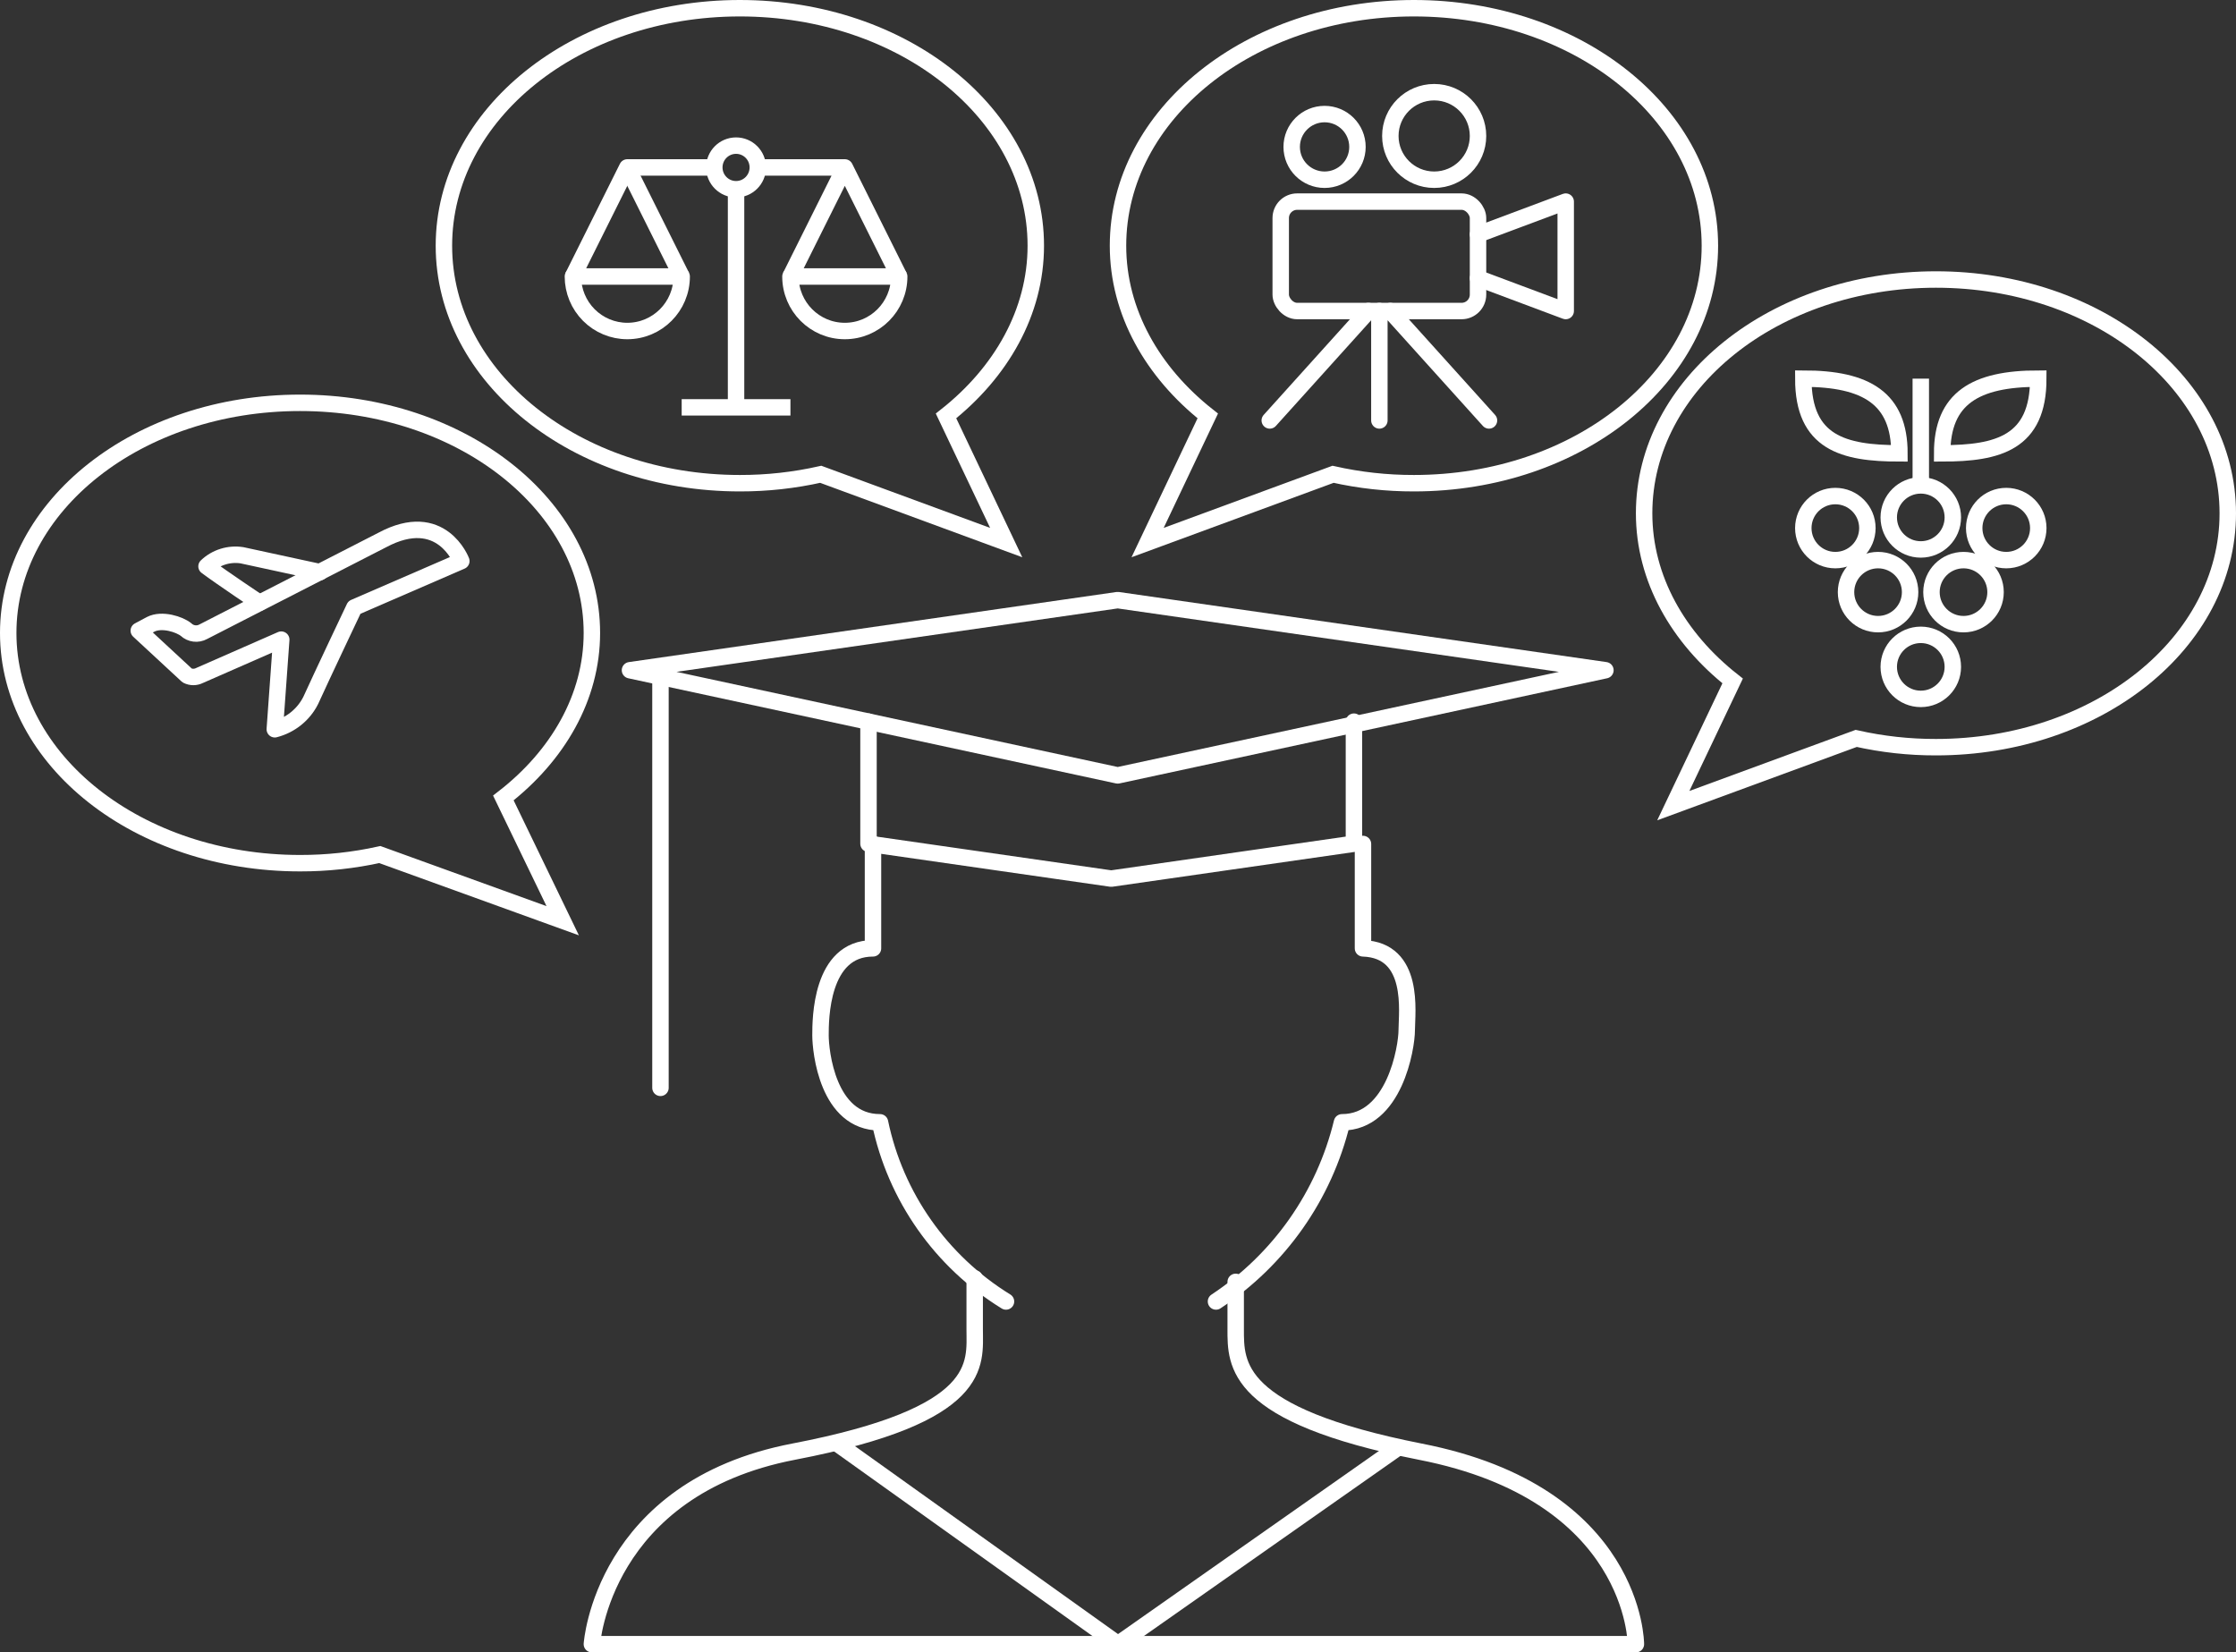 
<svg width="272px" height="201px" viewBox="0 0 272 201" version="1.1" xmlns="http://www.w3.org/2000/svg" xmlns:xlink="http://www.w3.org/1999/xlink">
    <rect x="0" y="0" width="272" height="201" fill="#333333" stroke="none"/>
    <!-- Generator: Sketch 47.1 (45422) - http://www.bohemiancoding.com/sketch -->
    <desc>Created with Sketch.</desc>
    <defs></defs>
    <g id="Page-1" stroke="none" stroke-width="1" fill="none" fill-rule="evenodd">
        <g id="BoasVindas-Copy-3" transform="translate(-44, -222)" stroke-width="2" stroke="#FFFFFF">
            <g id="Icone-de-comecar-estudos" transform="translate(45, 223)">
                <g id="Group" transform="translate(135, 0)" stroke-linecap="round">
                    <g id="Orion_bubble">
                        <path d="M3.6,65 L26.16,56.694 C29.39,57.421 32.69,57.785 36,57.778 C55.92,57.778 72,44.898 72,28.889 C72,12.88 55.92,0 36,0 C16.08,0 0,12.88 0,28.889 C0,36.954 4.2,44.296 10.92,49.593 L3.6,65 Z" id="Shape"></path>
                    </g>
                    <g id="Orion_cinema-projector" transform="translate(18.462, 10.214)" stroke-linejoin="round">
                        <path d="M13.333,26.619 L13.333,39.929 M12,26.619 L0,39.929 M14.667,26.619 L26.667,39.929" id="Shape"></path>
                        <polyline id="Shape" points="25.333 17.302 36 13.31 36 26.619 25.333 22.626"></polyline>
                        <rect id="Rectangle-path" x="1.333" y="13.31" width="24" height="13.31" rx="2"></rect>
                        <ellipse id="Oval" cx="20" cy="5.324" rx="5.333" ry="5.324"></ellipse>
                        <ellipse id="Oval" cx="6.667" cy="6.655" rx="4" ry="3.993"></ellipse>
                    </g>
                </g>
                <g id="Orion_student-(1)" transform="translate(71, 72)" stroke-linecap="round" stroke-linejoin="round">
                    <path d="M46.567,82.504 L46.567,88.678 C46.567,92.936 47.837,99.11 24.553,103.581 C1.27,108.052 0,127 0,127 L127,127 C127,127 127,108.69 100.753,103.581 C78.105,99.11 78.317,92.936 78.317,88.678 L78.317,82.929" id="Shape"></path>
                    <path d="M29.939,102.666 L63.999,127 L98.059,103.089 M75.92,85.315 C83.612,80.232 89.086,72.447 91.247,63.52 C97.633,63.52 99.123,54.421 99.123,52.305 C99.123,50.189 100.188,42.572 93.801,42.36 L93.801,29.664 M34.196,29.664 L34.196,42.36 C27.81,42.36 27.81,51.036 27.81,52.94 C27.81,54.845 28.662,63.52 35.048,63.52 C36.929,72.569 42.472,80.45 50.375,85.315" id="Shape"></path>
                    <polygon id="Shape" points="63.964 21.321 4.635 8.528 63.964 0 123.292 8.528"></polygon>
                    <path d="M33.65,14.785 L33.65,29.633 L63.176,33.875 L92.701,29.633 L92.701,14.785 M8.343,9.27 L8.343,59.328" id="Shape"></path>
                </g>
                <g id="Group-2" transform="translate(53, 0)">
                    <g id="Orion_law" transform="translate(15.692, 16.714)" stroke-linejoin="round">
                        <path d="M19.846,5.306 L19.846,31.837 M13.231,31.837 L26.462,31.837 M17.2,2.653 L6.615,2.653 L0,15.918" id="Shape"></path>
                        <ellipse id="Oval" cx="19.846" cy="2.653" rx="2.646" ry="2.653"></ellipse>
                        <path d="M6.615,2.653 L13.231,15.918 M22.492,2.653 L33.077,2.653 L39.692,15.918 M33.077,2.653 L26.462,15.918" id="Shape"></path>
                        <path d="M6.615,22.551 C10.269,22.551 13.231,19.581 13.231,15.918 L0,15.918 C-1.46891046e-16,17.677 0.697,19.364 1.938,20.608 C3.178,21.852 4.861,22.551 6.615,22.551 Z M33.077,22.551 C29.423,22.551 26.462,19.581 26.462,15.918 L39.692,15.918 C39.692,19.581 36.73,22.551 33.077,22.551 Z" id="Shape"></path>
                    </g>
                    <g id="Orion_bubble-Copy" transform="translate(36, 32.5) scale(-1, 1) translate(-36, -32.5) " stroke-linecap="round">
                        <path d="M3.6,65 L26.16,56.694 C29.39,57.421 32.69,57.785 36,57.778 C55.92,57.778 72,44.898 72,28.889 C72,12.88 55.92,0 36,0 C16.08,0 0,12.88 0,28.889 C0,36.954 4.2,44.296 10.92,49.593 L3.6,65 Z" id="Shape"></path>
                    </g>
                </g>
                <g id="Group-4" transform="translate(199, 33)" stroke-linecap="round">
                    <g id="Orion_grape" transform="translate(19.364, 12.058)">
                        <path d="M0,0 C7.666,0 11.694,2.402 11.694,9.09 C4.872,9.09 0,7.791 0,0 Z M28.584,0 C20.919,0 16.891,2.402 16.891,9.09 C23.712,9.09 28.584,7.791 28.584,0 Z M14.292,0 L14.292,12.986 L14.292,0 Z" id="Shape"></path>
                        <ellipse id="Oval" cx="3.898" cy="18.18" rx="3.898" ry="3.896"></ellipse>
                        <ellipse id="Oval" cx="14.292" cy="16.881" rx="3.898" ry="3.896"></ellipse>
                        <ellipse id="Oval" cx="24.687" cy="18.18" rx="3.898" ry="3.896"></ellipse>
                        <ellipse id="Oval" cx="9.095" cy="25.971" rx="3.898" ry="3.896"></ellipse>
                        <ellipse id="Oval" cx="19.489" cy="25.971" rx="3.898" ry="3.896"></ellipse>
                        <ellipse id="Oval" cx="14.292" cy="35.061" rx="3.898" ry="3.896"></ellipse>
                    </g>
                    <g id="Orion_bubble-Copy-2">
                        <path d="M3.55,64 L25.797,55.822 C28.981,56.538 32.236,56.896 35.5,56.889 C55.143,56.889 71,44.207 71,28.444 C71,12.681 55.143,0 35.5,0 C15.857,0 0,12.681 0,28.444 C0,36.385 4.142,43.615 10.768,48.83 L3.55,64 Z" id="Shape"></path>
                    </g>
                </g>
                <g id="Group-3" transform="translate(0, 48)" stroke-linecap="round">
                    <g id="Orion_plane-departure" transform="translate(15.882, 14.824)" stroke-linejoin="round">
                        <path d="M22.038,5.773 L12.556,3.72 C10.981,3.473 9.38,3.973 8.24,5.067 C10.136,6.478 14.648,9.493 14.648,9.493" id="Shape"></path>
                        <path d="M39.237,4.426 C39.237,4.426 36.817,-1.988 29.624,1.86 L7.847,13.02 C7.169,13.398 6.318,13.293 5.755,12.764 C4.97,12.123 2.812,11.417 1.439,12.123 L0,12.892 L5.886,18.344 C6.357,18.584 6.918,18.584 7.39,18.344 L17.33,13.983 L16.545,24.886 C18.459,24.392 20.059,23.104 20.926,21.359 C22.234,18.472 26.223,10.07 26.223,10.07 L39.237,4.426 Z" id="Shape"></path>
                    </g>
                    <g id="Orion_bubble-Copy-3" transform="translate(35.5, 31.5) scale(-1, 1) translate(-35.5, -31.5) ">
                        <path d="M3.55,63 L25.797,54.95 C28.981,55.655 32.236,56.007 35.5,56 C55.143,56 71,43.517 71,28 C71,12.483 55.143,0 35.5,0 C15.857,0 0,12.483 0,28 C0,35.817 4.142,42.933 10.768,48.067 L3.55,63 Z" id="Shape"></path>
                    </g>
                </g>
            </g>
        </g>
    </g>
</svg>
